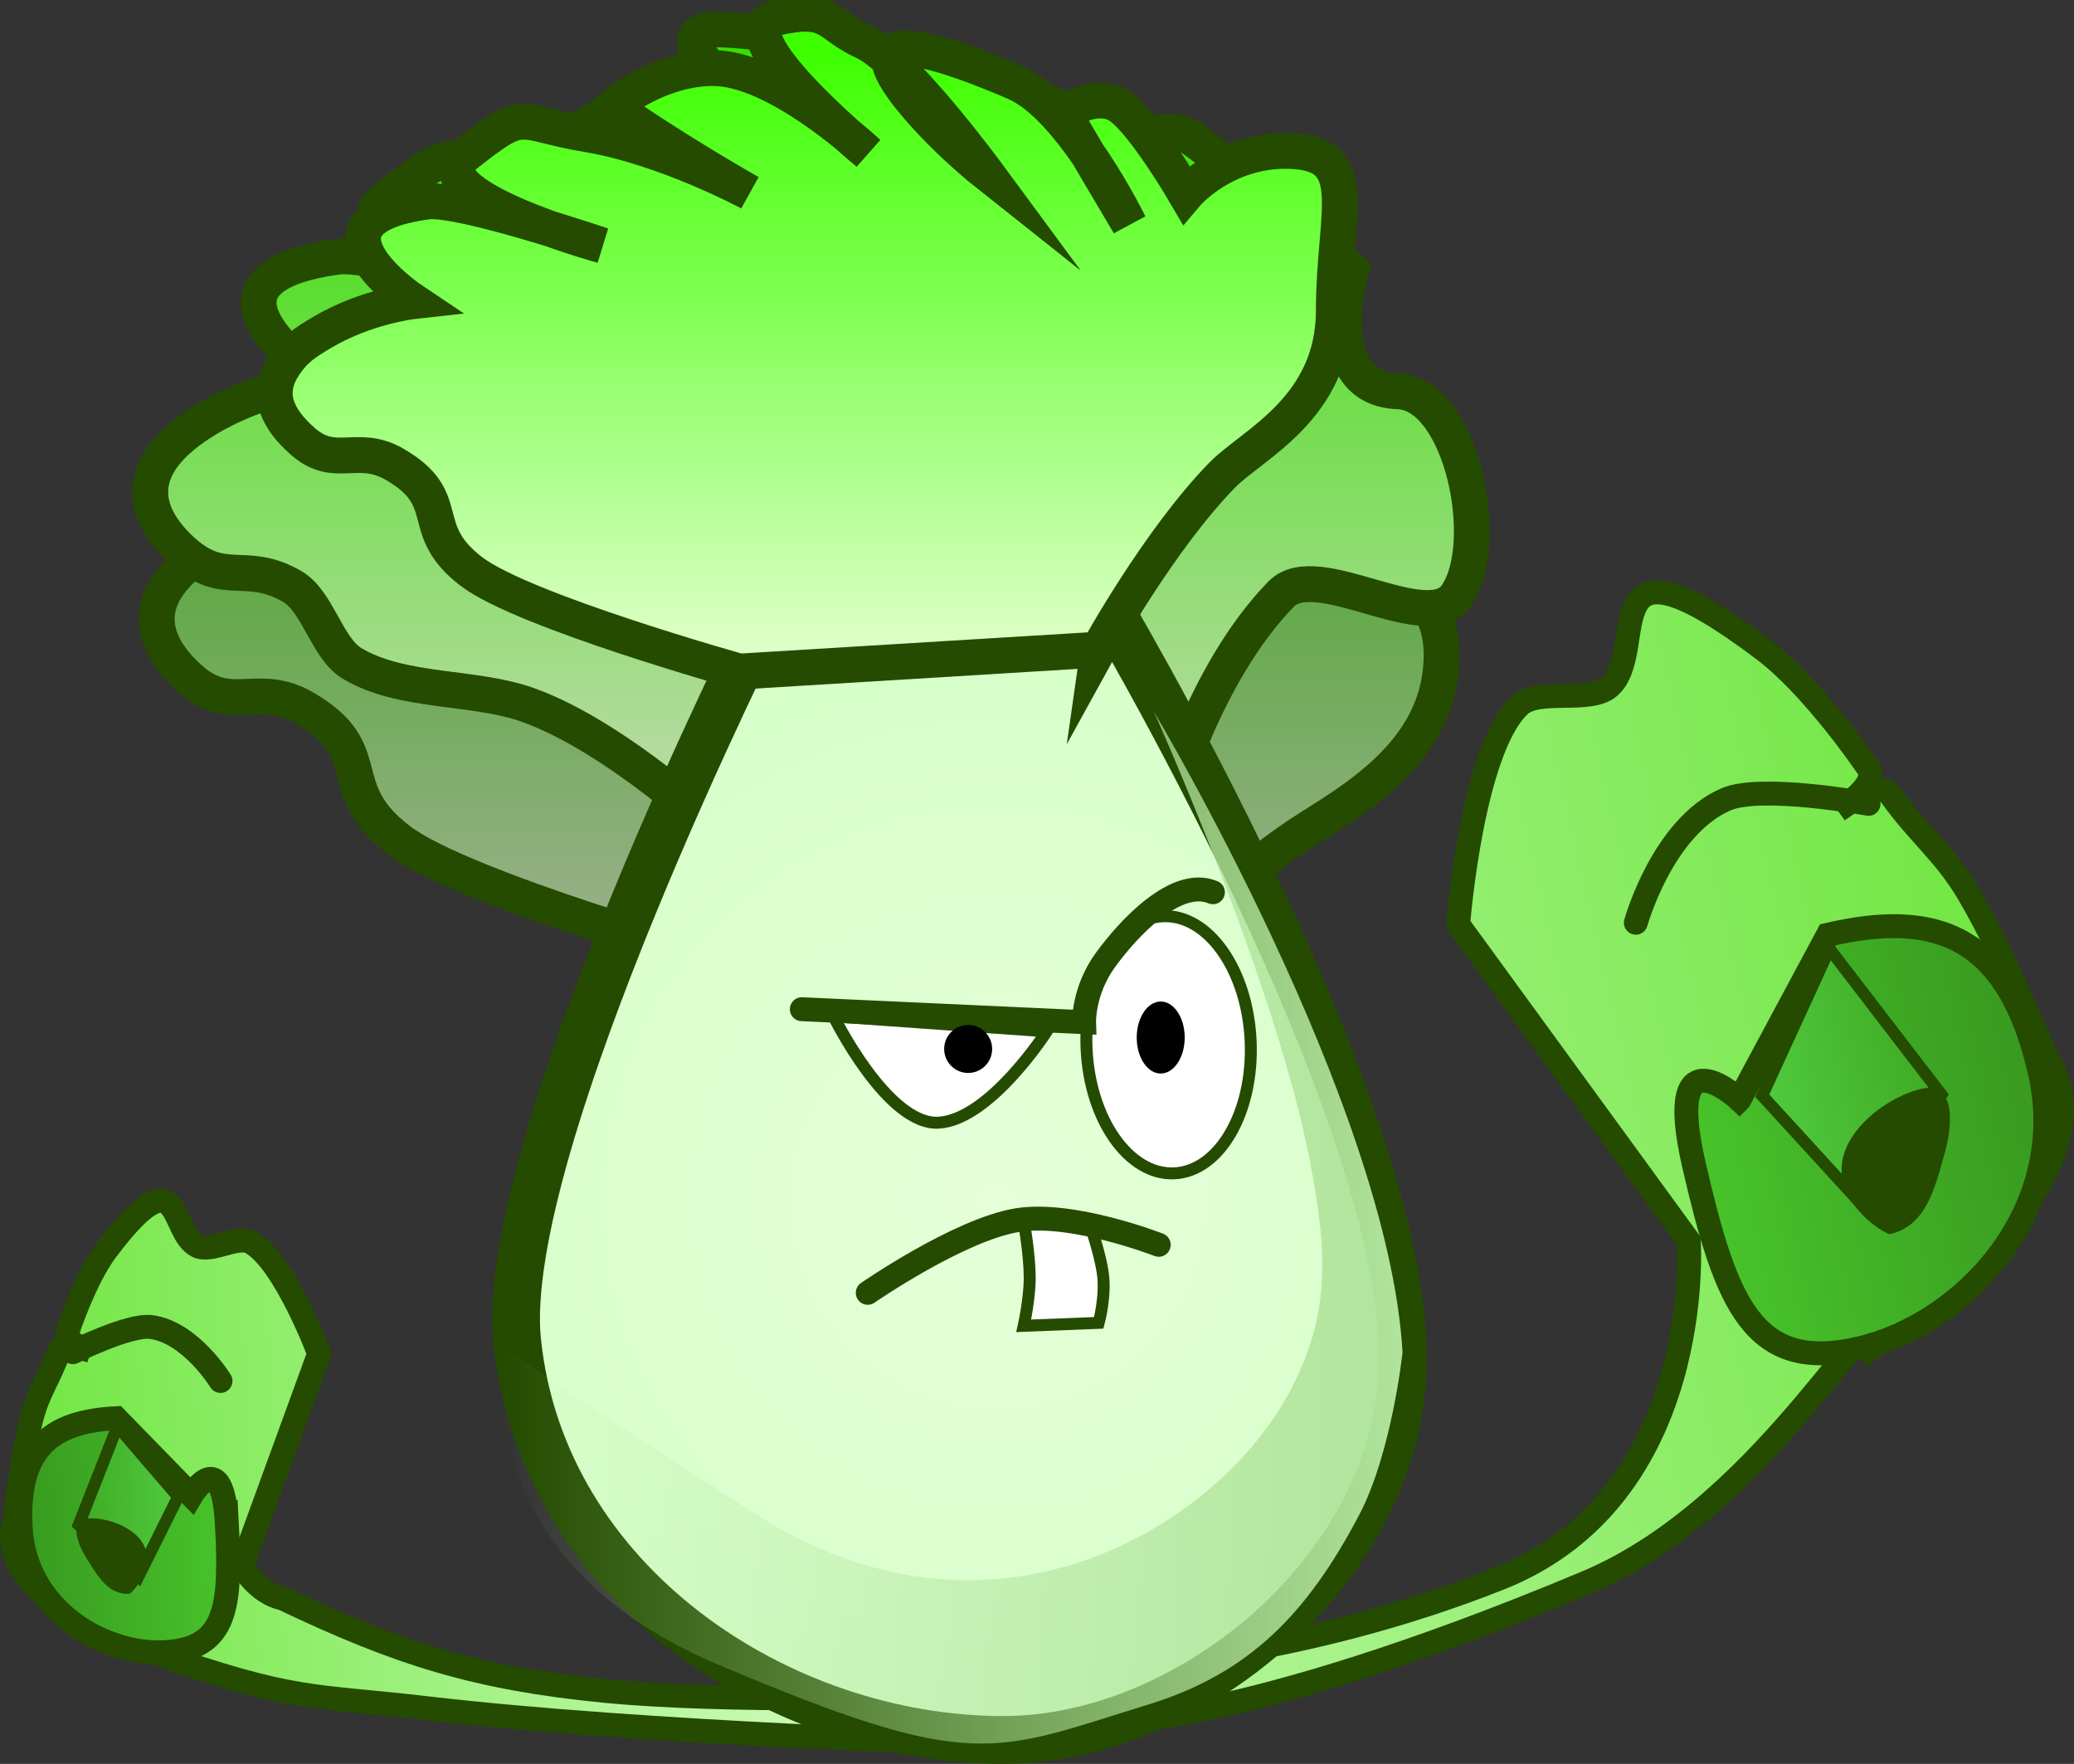 <svg version="1.1" xmlns="http://www.w3.org/2000/svg" xmlns:xlink="http://www.w3.org/1999/xlink" width="86.781" height="73.793" viewBox="0,0,86.781,73.793"><rect x="0" y="0" width="86.781" height="73.793" fill="#333333" stroke="none"/><defs><linearGradient x1="284.719" y1="175.366" x2="216.853" y2="191.056" gradientUnits="userSpaceOnUse" id="color-1"><stop offset="0" stop-color="#6fe640"/><stop offset="1" stop-color="#dfffd2"/></linearGradient><linearGradient x1="284.706" y1="178.301" x2="270.119" y2="181.673" gradientUnits="userSpaceOnUse" id="color-2"><stop offset="0" stop-color="#389920"/><stop offset="1" stop-color="#48c42a"/></linearGradient><linearGradient x1="280.034" y1="176.826" x2="272.904" y2="178.474" gradientUnits="userSpaceOnUse" id="color-3"><stop offset="0" stop-color="#3faa24"/><stop offset="1" stop-color="#50ca3f"/></linearGradient><linearGradient x1="199.559" y1="195.357" x2="239.625" y2="193.241" gradientUnits="userSpaceOnUse" id="color-4"><stop offset="0" stop-color="#6fe640"/><stop offset="1" stop-color="#dfffd2"/></linearGradient><linearGradient x1="234.853" y1="140.831" x2="234.853" y2="174.164" gradientUnits="userSpaceOnUse" id="color-5"><stop offset="0" stop-color="#26a200"/><stop offset="1" stop-color="#a3b196"/></linearGradient><linearGradient x1="234.581" y1="135.521" x2="234.581" y2="168.853" gradientUnits="userSpaceOnUse" id="color-6"><stop offset="0" stop-color="#34e000"/><stop offset="1" stop-color="#c9dab9"/></linearGradient><radialGradient cx="240.9" cy="182.747" r="22.281" gradientUnits="userSpaceOnUse" id="color-7"><stop offset="0" stop-color="#e5ffd9"/><stop offset="1" stop-color="#d7ffca"/></radialGradient><linearGradient x1="220.123" y1="183.85" x2="257.821" y2="183.85" gradientUnits="userSpaceOnUse" id="color-8"><stop offset="0" stop-color="#b1e49c" stop-opacity="0"/><stop offset="1" stop-color="#b1e49c"/></linearGradient><linearGradient x1="234.271" y1="134.678" x2="234.271" y2="161.682" gradientUnits="userSpaceOnUse" id="color-9"><stop offset="0" stop-color="#3dff00"/><stop offset="1" stop-color="#ebffd8"/></linearGradient><linearGradient x1="200.033" y1="196.979" x2="208.645" y2="196.525" gradientUnits="userSpaceOnUse" id="color-10"><stop offset="0" stop-color="#389920"/><stop offset="1" stop-color="#48c42a"/></linearGradient><linearGradient x1="202.385" y1="195.419" x2="206.594" y2="195.197" gradientUnits="userSpaceOnUse" id="color-11"><stop offset="0" stop-color="#3faa24"/><stop offset="1" stop-color="#50ca3f"/></linearGradient></defs><g transform="translate(-199.137,-132.491)"><g data-paper-data="{&quot;isPaintingLayer&quot;:true}" fill-rule="nonzero" stroke-linejoin="miter" stroke-miterlimit="10" stroke-dasharray="" stroke-dashoffset="0" style="mix-blend-mode: normal"><path d="M265.494,198.709c-14.887,6.228 -20.616,5.865 -20.616,5.865l1.299,-2.42c0,0 7.347,-0.315 15.71,-3.632c8.636,-3.425 7.914,-14.111 7.914,-14.111l-9.651,-13.246c0,0 0.562,-7.249 2.558,-9.156c0.792,-0.757 2.959,-0.062 3.777,-0.791c1.698,-1.514 -0.904,-7.071 6.432,-1.557c1.55,1.165 3.295,3.369 4.394,4.965c0.48,0.698 -1.25,1.756 -1.25,1.756c0,0 1.659,-1.364 2.198,-0.61c1.193,1.668 2.238,2.385 3.278,4.153c1.5,2.55 3.261,6.886 3.261,6.886c0,0 3.721,4.213 -7.06,11.87c0.297,-3.267 -4.375,6.737 -12.244,10.028z" data-paper-data="{&quot;origPos&quot;:null,&quot;origRot&quot;:0,&quot;index&quot;:null}" fill="url(#color-1)" stroke="#244b00" stroke-width="1" stroke-linecap="butt"/><path d="M271.916,178.502l3.708,-6.906c4.423,-1.023 7.515,-0.076 8.854,5.713c1.338,5.789 -3.14,10.575 -7.564,11.597c-4.423,1.023 -5.554,-1.869 -6.893,-7.658c-1.338,-5.789 1.895,-2.746 1.895,-2.746z" data-paper-data="{&quot;origPos&quot;:null,&quot;index&quot;:null,&quot;origRot&quot;:0}" fill="url(#color-2)" stroke="#244b00" stroke-width="1" stroke-linecap="butt"/><path d="M277.251,183.113l-4.38,-4.784l2.817,-6.142l4.685,6.102z" data-paper-data="{&quot;origPos&quot;:null,&quot;origRot&quot;:0,&quot;index&quot;:null}" fill="url(#color-3)" stroke="#244b00" stroke-width="0.5" stroke-linecap="butt"/><path d="M279.542,178.042c1.36,-0.314 1.344,1.349 0.966,2.693c-0.422,1.499 -0.781,3.039 -2.299,3.39c-0.064,0.015 -1.615,-0.752 -1.965,-2.267c-0.407,-1.762 1.703,-3.447 3.298,-3.816z" data-paper-data="{&quot;origPos&quot;:null,&quot;index&quot;:null,&quot;origRot&quot;:0}" fill="#244b00" stroke="#244b00" stroke-width="0" stroke-linecap="butt"/><path d="M267.584,171.094c0,0 1.113,-4.011 3.771,-5.161c1.48,-0.641 5.965,0.189 5.965,0.189" data-paper-data="{&quot;origPos&quot;:null,&quot;index&quot;:null,&quot;origRot&quot;:0}" fill="none" stroke="#244b00" stroke-width="1" stroke-linecap="round"/><path d="M205.543,201.616c-7.187,-2.523 -5.798,-5.447 -5.798,-5.447c0,0 0.285,-2.681 0.709,-4.331c0.294,-1.144 0.759,-1.707 1.154,-2.82c0.178,-0.503 1.314,-0.012 1.314,-0.012c0,0 -1.126,-0.31 -0.971,-0.773c0.354,-1.059 0.97,-2.557 1.642,-3.448c3.183,-4.22 2.627,-0.73 3.808,-0.162c0.569,0.274 1.658,-0.456 2.217,-0.163c1.408,0.738 2.873,4.662 2.873,4.662l-3.235,8.869c0,0 0.641,1.154 1.705,1.37c4.894,2.335 8.146,3.346 13.471,3.867c5.158,0.505 13.204,0.253 13.204,0.253l2.63,1.949c0,0 -14.028,-0.396 -23.261,-1.474c-4.88,-0.57 -5.507,-0.246 -11.465,-2.338z" data-paper-data="{&quot;origPos&quot;:null,&quot;origRot&quot;:0}" fill="url(#color-4)" stroke="#244b00" stroke-width="1" stroke-linecap="butt"/><path d="M248.214,171.68l-18.54,1.132c0,0 -11.147,-3.121 -13.825,-5.154c-2.928,-2.222 -0.804,-3.715 -3.988,-5.552c-1.933,-1.115 -3.066,0.289 -4.742,-1.186c-1.602,-1.41 -2.533,-3.522 1.004,-5.625c2.258,-1.342 4.698,-1.613 4.698,-1.613c0,0 -6.283,-4.195 0.72,-5.143c1.698,-0.23 9.056,2.269 9.056,2.269c0,0 -9.653,-2.649 -7.1,-4.665c3.217,-2.539 2.565,-1.704 6.33,-1.078c4.043,0.673 8.381,3.014 8.381,3.014c0,0 -4.163,-2.362 -7.058,-4.445c1.511,-1.275 3.903,-2.234 5.857,-1.932c3.247,0.501 7.311,4.326 7.311,4.326c0,0 -10.196,-6.307 -7.319,-6.972c0.632,-0.146 5.119,0.321 7.115,1.228c1.996,0.907 6.331,6.789 6.331,6.789c0,0 -2.357,-1.867 -4.036,-4c-3.262,-4.143 2.335,-2.058 5.52,-0.681c2.917,1.261 5.881,7.315 5.881,7.315l-3.391,-5.734c0,0 1.673,-1.18 2.885,-0.374c1.254,0.833 3.434,4.575 3.434,4.575l0.669,7.656c0,0 6.051,-0.442 6.051,4.054c0,3.836 -3.309,5.851 -5.562,7.264c-2.393,1.501 -5.682,4.53 -5.682,4.53z" data-paper-data="{&quot;origPos&quot;:null}" fill="url(#color-5)" stroke="#244b00" stroke-width="1.5" stroke-linecap="butt"/><path d="M247.943,166.369l-18.54,1.132c0,0 -4.374,-4.147 -8.142,-5.505c-2.306,-0.831 -5.281,-0.491 -7.386,-1.747c-1.068,-0.637 -1.437,-2.603 -2.514,-3.224c-1.933,-1.115 -2.837,0.059 -4.513,-1.415c-1.602,-1.41 -2.533,-3.522 1.004,-5.625c2.258,-1.342 4.698,-1.613 4.698,-1.613c0,0 -6.283,-4.195 0.72,-5.143c1.698,-0.23 9.056,2.269 9.056,2.269c0,0 -9.653,-2.649 -7.1,-4.665c3.217,-2.539 2.565,-1.704 6.33,-1.078c4.043,0.673 8.381,3.014 8.381,3.014c0,0 -4.163,-2.362 -7.058,-4.445c1.511,-1.275 3.903,-2.234 5.857,-1.932c3.247,0.501 7.311,4.326 7.311,4.326c0,0 -10.196,-6.307 -7.319,-6.972c0.632,-0.146 5.119,0.321 7.115,1.228c1.996,0.907 6.331,6.789 6.331,6.789c0,0 -2.357,-1.867 -4.036,-4c-3.262,-4.143 2.335,-2.058 5.52,-0.681c2.917,1.261 5.881,7.315 5.881,7.315l-3.391,-5.734c0,0 1.673,-1.18 2.885,-0.374c1.254,0.833 6.641,5.491 6.641,5.491c0,0 -1.437,4.955 1.967,5.081c2.655,0.098 3.95,6.355 2.44,8.541c-1.221,1.768 -5.832,-1.596 -7.335,-0.06c-3.279,3.35 -4.803,9.027 -4.803,9.027z" data-paper-data="{&quot;origPos&quot;:null}" fill="url(#color-6)" stroke="#244b00" stroke-width="1.5" stroke-linecap="butt"/><path d="M245.105,157.203c0,0 13.375,22.266 12.709,32.922c-0.516,8.266 -9.014,15.159 -16.692,15.159c-9.419,0 -19.311,-6.594 -20.348,-16.695c-0.837,-8.154 10.411,-30.469 10.411,-30.469z" data-paper-data="{&quot;origPos&quot;:null}" fill="url(#color-7)" stroke="#244b00" stroke-width="2" stroke-linecap="butt"/><path d="M229.161,202.123c-10.768,-4.558 -8.917,-13.286 -8.917,-13.286c0,0 0.473,0.525 10.424,6.945c9.95,6.42 19.26,0.597 22.296,-4.822c1.893,-3.379 1.723,-6.08 0.972,-9.945c-1.461,-7.514 -6.517,-18.75 -6.517,-18.75c0,0 9.819,16.455 10.403,26.801c0,0 -0.443,4.206 -1.825,6.826c-2.167,4.109 -4.588,6.609 -8.802,7.906c-6.554,2.017 -7.266,2.882 -18.034,-1.675z" data-paper-data="{&quot;origPos&quot;:null}" fill="url(#color-8)" stroke="#244b00" stroke-width="0" stroke-linecap="butt"/><path d="M245.096,159.67l-15.019,0.917c0,0 -9.031,-2.529 -11.2,-4.175c-2.372,-1.8 -0.652,-3.01 -3.231,-4.498c-1.566,-0.903 -2.484,0.234 -3.841,-0.961c-1.044,-0.919 -1.569,-1.95 -0.82,-3.122c0.461,-0.721 0.897,-0.998 1.633,-1.435c1.829,-1.088 3.806,-1.307 3.806,-1.307c0,0 -5.09,-3.398 0.583,-4.166c1.376,-0.186 7.336,1.838 7.336,1.838c0,0 -7.82,-2.146 -5.752,-3.779c2.606,-2.057 2.078,-1.381 5.128,-0.873c3.275,0.545 6.79,2.442 6.79,2.442c0,0 -3.373,-1.913 -5.718,-3.601c1.224,-1.033 3.162,-1.81 4.745,-1.565c2.63,0.406 5.923,3.505 5.923,3.505c0,0 -6.199,-5.109 -3.868,-5.648c2.331,-0.539 2.086,0.26 3.703,0.995c1.617,0.735 5.129,5.5 5.129,5.5c0,0 -1.909,-1.513 -3.27,-3.241c-2.643,-3.356 1.892,-1.667 4.472,-0.551c2.363,1.022 4.764,5.926 4.764,5.926l-2.748,-4.646c0,0 1.355,-0.956 2.338,-0.303c1.016,0.675 2.782,3.706 2.782,3.706c0,0 1.62,-1.924 4.377,-1.822c3.056,0.113 1.81,2.57 1.81,6.67c0,4.1 -3.418,5.611 -4.662,6.882c-2.657,2.714 -5.19,7.313 -5.19,7.313z" data-paper-data="{&quot;origPos&quot;:null}" fill="url(#color-9)" stroke="#244b00" stroke-width="1.5" stroke-linecap="butt"/><path d="M251.467,176.053c0.128,2.97 -1.306,5.444 -3.202,5.526c-1.896,0.082 -3.536,-2.26 -3.664,-5.23c-0.128,-2.97 1.306,-5.444 3.202,-5.526c1.896,-0.082 3.536,2.26 3.664,5.23z" data-paper-data="{&quot;origRot&quot;:0,&quot;origPos&quot;:null}" fill="#ffffff" stroke="#244b00" stroke-width="0.5" stroke-linecap="butt"/><path d="M242.935,175.639c0,0 -2.371,3.694 -4.522,3.82c-2.147,0.125 -4.396,-4.448 -4.396,-4.448z" data-paper-data="{&quot;origPos&quot;:null}" fill="#ffffff" stroke="#244b00" stroke-width="0.5" stroke-linecap="butt"/><path d="M249.889,169.82c-1.533,-0.644 -3.537,1.501 -4.51,2.85c-0.923,1.28 -0.881,2.585 -0.881,2.585l-11.812,-0.543" data-paper-data="{&quot;origPos&quot;:null}" fill="none" stroke="#244b00" stroke-width="1" stroke-linecap="round"/><path d="M240.651,176.375c0,0.555 -0.45,1.004 -1.004,1.004c-0.555,0 -1.004,-0.45 -1.004,-1.004c0,-0.555 0.45,-1.004 1.004,-1.004c0.555,0 1.004,0.45 1.004,1.004z" data-paper-data="{&quot;origPos&quot;:null}" fill="#000000" stroke="none" stroke-width="0" stroke-linecap="butt"/><path d="M248.708,175.897c0,0.832 -0.45,1.506 -1.004,1.506c-0.555,0 -1.004,-0.674 -1.004,-1.506c0,-0.832 0.45,-1.506 1.004,-1.506c0.555,0 1.004,0.674 1.004,1.506z" data-paper-data="{&quot;origPos&quot;:null}" fill="#000000" stroke="none" stroke-width="0" stroke-linecap="butt"/><path d="M241.972,187.958c0,0 0.251,-1.127 0.251,-2.008c0,-0.98 -0.251,-2.385 -0.251,-2.385l2.762,0.126c0,0 0.434,1.227 0.551,2.093c0.128,0.947 -0.174,2.049 -0.174,2.049z" data-paper-data="{&quot;origPos&quot;:null}" fill="#ffffff" stroke="#244b00" stroke-width="0.5" stroke-linecap="butt"/><path d="M235.445,186.578c0,0 3.812,-2.637 6.251,-3.04c2.312,-0.381 5.925,1.031 5.925,1.031" data-paper-data="{&quot;origPos&quot;:null}" fill="none" stroke="#244b00" stroke-width="1" stroke-linecap="round"/><path d="M208.632,196.274c0.18,3.418 0.014,5.199 -2.597,5.336c-2.611,0.138 -5.852,-1.798 -6.033,-5.216c-0.18,-3.418 1.381,-4.434 3.992,-4.571l3.151,3.233c0,0 1.306,-2.199 1.486,1.219z" data-paper-data="{&quot;origPos&quot;:null,&quot;origRot&quot;:0}" fill="url(#color-10)" stroke="#244b00" stroke-width="1" stroke-linecap="butt"/><path d="M202.43,196.283l1.622,-4.124l2.537,2.952l-1.664,3.345z" data-paper-data="{&quot;origPos&quot;:null,&quot;origRot&quot;:0}" fill="url(#color-11)" stroke="#244b00" stroke-width="0.5" stroke-linecap="butt"/><path d="M205.283,197.602c0.047,0.894 -0.689,1.566 -0.727,1.568c-0.896,0.047 -1.34,-0.748 -1.812,-1.511c-0.423,-0.683 -0.697,-1.602 0.106,-1.644c0.941,-0.05 2.378,0.547 2.433,1.588z" data-paper-data="{&quot;origPos&quot;:null,&quot;origRot&quot;:0}" fill="#244b00" stroke="#244b00" stroke-width="0" stroke-linecap="butt"/><path d="M202.183,189.062c0,0 2.351,-1.173 3.272,-1.054c1.654,0.214 2.909,2.257 2.909,2.257" data-paper-data="{&quot;origPos&quot;:null,&quot;origRot&quot;:0}" fill="none" stroke="#244b00" stroke-width="1" stroke-linecap="round"/></g></g></svg>